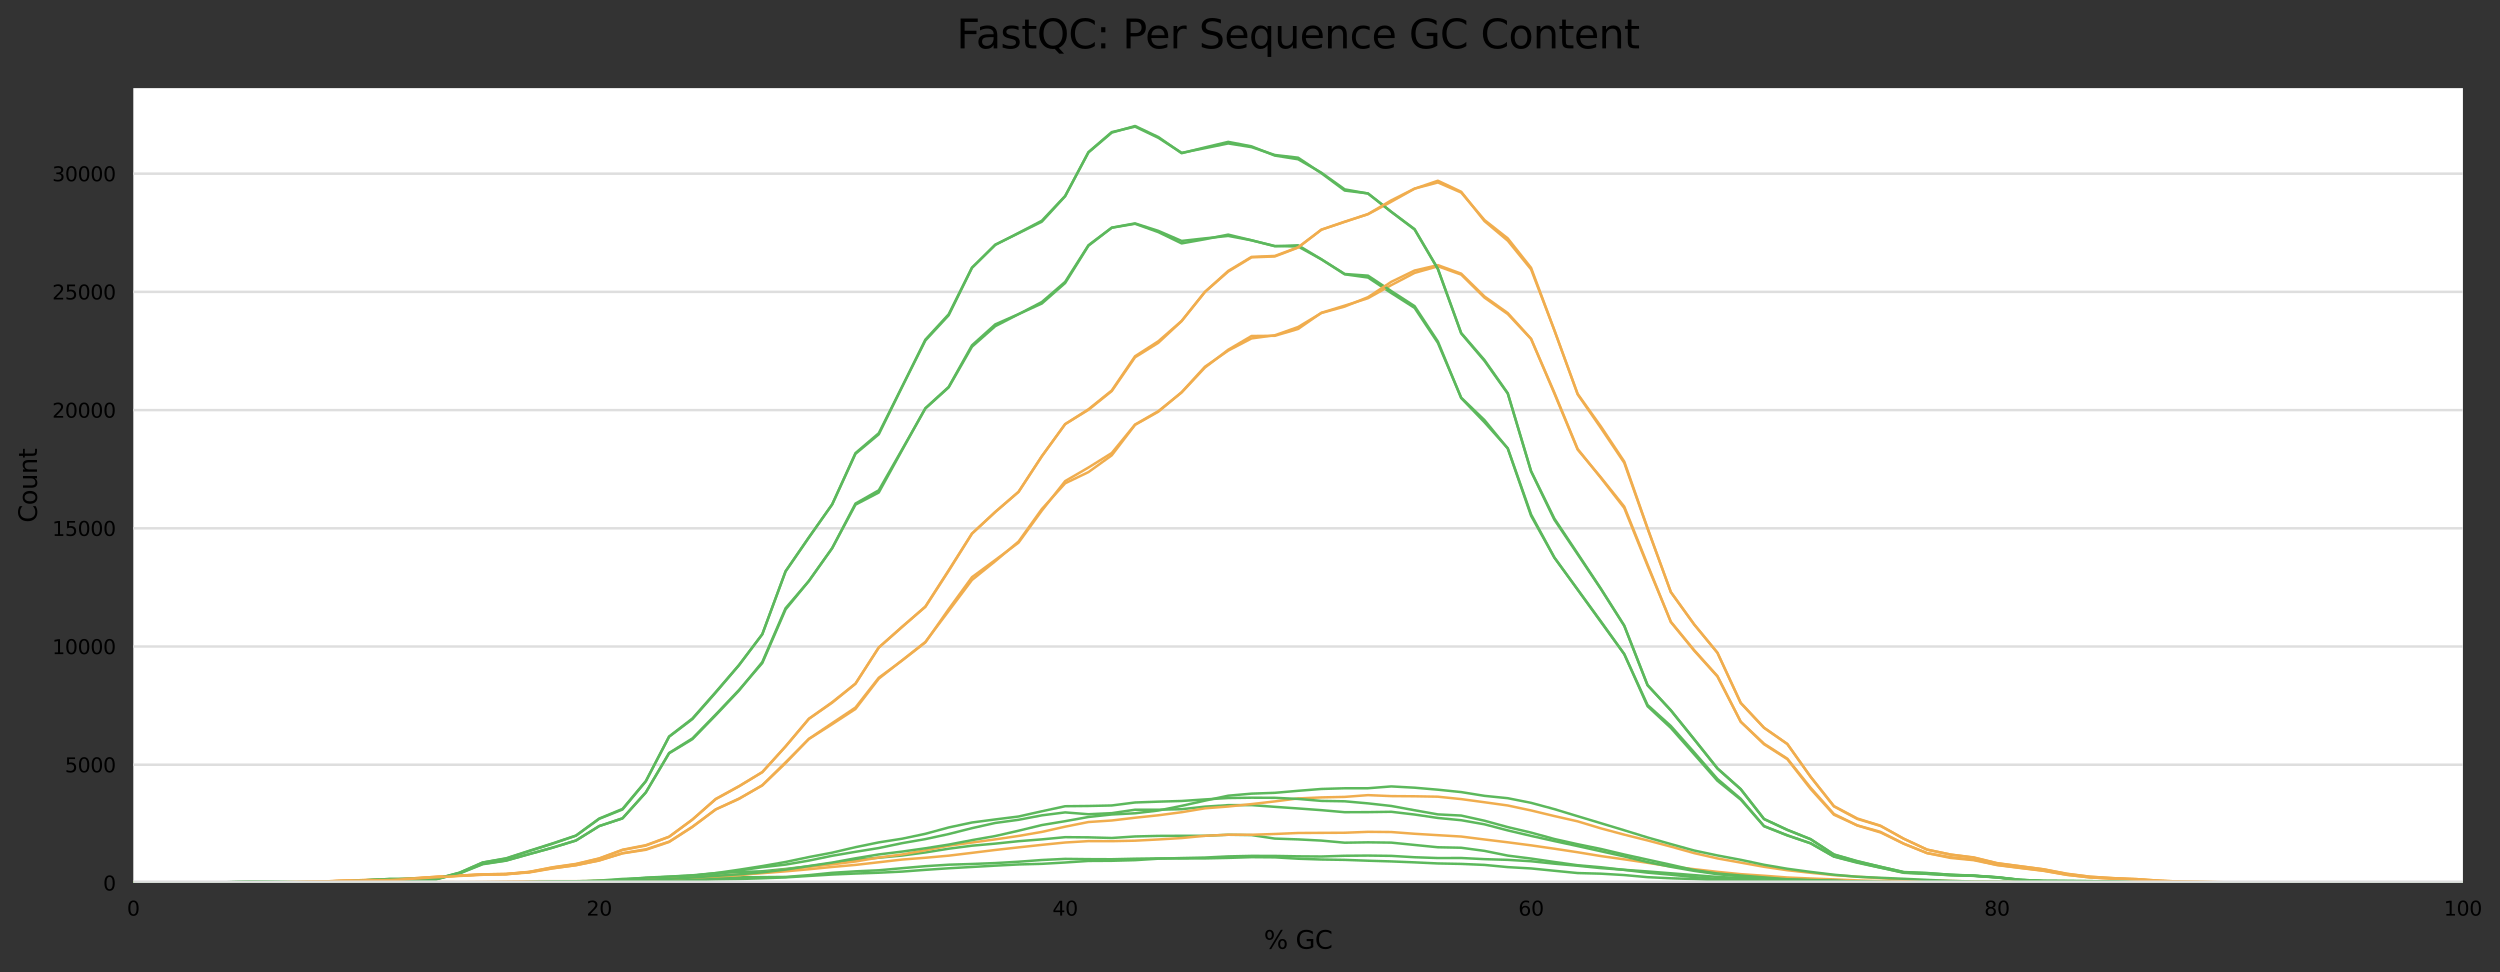 <?xml version="1.0" encoding="utf-8" standalone="no"?>
<!DOCTYPE svg PUBLIC "-//W3C//DTD SVG 1.1//EN"
  "http://www.w3.org/Graphics/SVG/1.1/DTD/svg11.dtd">
<svg height="388.845pt" version="1.1" viewBox="0 0 1000.138 388.845" width="1000.138pt" xmlns="http://www.w3.org/2000/svg" xmlns:xlink="http://www.w3.org/1999/xlink">
 <rect x="0" y="0" width="1000.138" height="388.845" fill="#333333" stroke="none"/>
 <defs>
  <style type="text/css">*{stroke-linecap:butt;stroke-linejoin:round;}</style>
 </defs>
 <g id="figure_1">
  <g id="axes_1">
   <g id="patch_1">
    <path d="M 53.328 353.224 
L 985.303 353.224 
L 985.303 35.256 
L 53.328 35.256 
z
" style="fill:#ffffff;"/>
   </g>
   <g id="matplotlib.axis_1">
    <g id="xtick_1">
     <g id="text_1">
      <!-- 0 -->
      <g transform="translate(50.783 366.303)scale(0.08 -0.08)">
       <defs>
        <path d="M 2034 4250 
Q 1547 4250 1301 3770 
Q 1056 3291 1056 2328 
Q 1056 1369 1301 889 
Q 1547 409 2034 409 
Q 2525 409 2770 889 
Q 3016 1369 3016 2328 
Q 3016 3291 2770 3770 
Q 2525 4250 2034 4250 
z
M 2034 4750 
Q 2819 4750 3233 4129 
Q 3647 3509 3647 2328 
Q 3647 1150 3233 529 
Q 2819 -91 2034 -91 
Q 1250 -91 836 529 
Q 422 1150 422 2328 
Q 422 3509 836 4129 
Q 1250 4750 2034 4750 
z
" id="DejaVuSans-30" transform="scale(0.016)"/>
       </defs>
       <use xlink:href="#DejaVuSans-30"/>
      </g>
     </g>
    </g>
    <g id="xtick_2">
     <g id="text_2">
      <!-- 20 -->
      <g transform="translate(234.633 366.303)scale(0.08 -0.08)">
       <defs>
        <path d="M 1228 531 
L 3431 531 
L 3431 0 
L 469 0 
L 469 531 
Q 828 903 1448 1529 
Q 2069 2156 2228 2338 
Q 2531 2678 2651 2914 
Q 2772 3150 2772 3378 
Q 2772 3750 2511 3984 
Q 2250 4219 1831 4219 
Q 1534 4219 1204 4116 
Q 875 4013 500 3803 
L 500 4441 
Q 881 4594 1212 4672 
Q 1544 4750 1819 4750 
Q 2544 4750 2975 4387 
Q 3406 4025 3406 3419 
Q 3406 3131 3298 2873 
Q 3191 2616 2906 2266 
Q 2828 2175 2409 1742 
Q 1991 1309 1228 531 
z
" id="DejaVuSans-32" transform="scale(0.016)"/>
       </defs>
       <use xlink:href="#DejaVuSans-32"/>
       <use x="63.623" xlink:href="#DejaVuSans-30"/>
      </g>
     </g>
    </g>
    <g id="xtick_3">
     <g id="text_3">
      <!-- 40 -->
      <g transform="translate(421.028 366.303)scale(0.08 -0.08)">
       <defs>
        <path d="M 2419 4116 
L 825 1625 
L 2419 1625 
L 2419 4116 
z
M 2253 4666 
L 3047 4666 
L 3047 1625 
L 3713 1625 
L 3713 1100 
L 3047 1100 
L 3047 0 
L 2419 0 
L 2419 1100 
L 313 1100 
L 313 1709 
L 2253 4666 
z
" id="DejaVuSans-34" transform="scale(0.016)"/>
       </defs>
       <use xlink:href="#DejaVuSans-34"/>
       <use x="63.623" xlink:href="#DejaVuSans-30"/>
      </g>
     </g>
    </g>
    <g id="xtick_4">
     <g id="text_4">
      <!-- 60 -->
      <g transform="translate(607.423 366.303)scale(0.08 -0.08)">
       <defs>
        <path d="M 2113 2584 
Q 1688 2584 1439 2293 
Q 1191 2003 1191 1497 
Q 1191 994 1439 701 
Q 1688 409 2113 409 
Q 2538 409 2786 701 
Q 3034 994 3034 1497 
Q 3034 2003 2786 2293 
Q 2538 2584 2113 2584 
z
M 3366 4563 
L 3366 3988 
Q 3128 4100 2886 4159 
Q 2644 4219 2406 4219 
Q 1781 4219 1451 3797 
Q 1122 3375 1075 2522 
Q 1259 2794 1537 2939 
Q 1816 3084 2150 3084 
Q 2853 3084 3261 2657 
Q 3669 2231 3669 1497 
Q 3669 778 3244 343 
Q 2819 -91 2113 -91 
Q 1303 -91 875 529 
Q 447 1150 447 2328 
Q 447 3434 972 4092 
Q 1497 4750 2381 4750 
Q 2619 4750 2861 4703 
Q 3103 4656 3366 4563 
z
" id="DejaVuSans-36" transform="scale(0.016)"/>
       </defs>
       <use xlink:href="#DejaVuSans-36"/>
       <use x="63.623" xlink:href="#DejaVuSans-30"/>
      </g>
     </g>
    </g>
    <g id="xtick_5">
     <g id="text_5">
      <!-- 80 -->
      <g transform="translate(793.818 366.303)scale(0.08 -0.08)">
       <defs>
        <path d="M 2034 2216 
Q 1584 2216 1326 1975 
Q 1069 1734 1069 1313 
Q 1069 891 1326 650 
Q 1584 409 2034 409 
Q 2484 409 2743 651 
Q 3003 894 3003 1313 
Q 3003 1734 2745 1975 
Q 2488 2216 2034 2216 
z
M 1403 2484 
Q 997 2584 770 2862 
Q 544 3141 544 3541 
Q 544 4100 942 4425 
Q 1341 4750 2034 4750 
Q 2731 4750 3128 4425 
Q 3525 4100 3525 3541 
Q 3525 3141 3298 2862 
Q 3072 2584 2669 2484 
Q 3125 2378 3379 2068 
Q 3634 1759 3634 1313 
Q 3634 634 3220 271 
Q 2806 -91 2034 -91 
Q 1263 -91 848 271 
Q 434 634 434 1313 
Q 434 1759 690 2068 
Q 947 2378 1403 2484 
z
M 1172 3481 
Q 1172 3119 1398 2916 
Q 1625 2713 2034 2713 
Q 2441 2713 2670 2916 
Q 2900 3119 2900 3481 
Q 2900 3844 2670 4047 
Q 2441 4250 2034 4250 
Q 1625 4250 1398 4047 
Q 1172 3844 1172 3481 
z
" id="DejaVuSans-38" transform="scale(0.016)"/>
       </defs>
       <use xlink:href="#DejaVuSans-38"/>
       <use x="63.623" xlink:href="#DejaVuSans-30"/>
      </g>
     </g>
    </g>
    <g id="xtick_6">
     <g id="text_6">
      <!-- 100 -->
      <g transform="translate(977.668 366.303)scale(0.08 -0.08)">
       <defs>
        <path d="M 794 531 
L 1825 531 
L 1825 4091 
L 703 3866 
L 703 4441 
L 1819 4666 
L 2450 4666 
L 2450 531 
L 3481 531 
L 3481 0 
L 794 0 
L 794 531 
z
" id="DejaVuSans-31" transform="scale(0.016)"/>
       </defs>
       <use xlink:href="#DejaVuSans-31"/>
       <use x="63.623" xlink:href="#DejaVuSans-30"/>
       <use x="127.246" xlink:href="#DejaVuSans-30"/>
      </g>
     </g>
    </g>
    <g id="text_7">
     <!-- % GC -->
     <g transform="translate(505.61 379.565)scale(0.1 -0.1)">
      <defs>
       <path d="M 4653 2053 
Q 4381 2053 4226 1822 
Q 4072 1591 4072 1178 
Q 4072 772 4226 539 
Q 4381 306 4653 306 
Q 4919 306 5073 539 
Q 5228 772 5228 1178 
Q 5228 1588 5073 1820 
Q 4919 2053 4653 2053 
z
M 4653 2450 
Q 5147 2450 5437 2106 
Q 5728 1763 5728 1178 
Q 5728 594 5436 251 
Q 5144 -91 4653 -91 
Q 4153 -91 3862 251 
Q 3572 594 3572 1178 
Q 3572 1766 3864 2108 
Q 4156 2450 4653 2450 
z
M 1428 4353 
Q 1159 4353 1004 4120 
Q 850 3888 850 3481 
Q 850 3069 1003 2837 
Q 1156 2606 1428 2606 
Q 1700 2606 1854 2837 
Q 2009 3069 2009 3481 
Q 2009 3884 1853 4118 
Q 1697 4353 1428 4353 
z
M 4250 4750 
L 4750 4750 
L 1831 -91 
L 1331 -91 
L 4250 4750 
z
M 1428 4750 
Q 1922 4750 2215 4408 
Q 2509 4066 2509 3481 
Q 2509 2891 2217 2550 
Q 1925 2209 1428 2209 
Q 931 2209 642 2551 
Q 353 2894 353 3481 
Q 353 4063 643 4406 
Q 934 4750 1428 4750 
z
" id="DejaVuSans-25" transform="scale(0.016)"/>
       <path id="DejaVuSans-20" transform="scale(0.016)"/>
       <path d="M 3809 666 
L 3809 1919 
L 2778 1919 
L 2778 2438 
L 4434 2438 
L 4434 434 
Q 4069 175 3628 42 
Q 3188 -91 2688 -91 
Q 1594 -91 976 548 
Q 359 1188 359 2328 
Q 359 3472 976 4111 
Q 1594 4750 2688 4750 
Q 3144 4750 3555 4637 
Q 3966 4525 4313 4306 
L 4313 3634 
Q 3963 3931 3569 4081 
Q 3175 4231 2741 4231 
Q 1884 4231 1454 3753 
Q 1025 3275 1025 2328 
Q 1025 1384 1454 906 
Q 1884 428 2741 428 
Q 3075 428 3337 486 
Q 3600 544 3809 666 
z
" id="DejaVuSans-47" transform="scale(0.016)"/>
       <path d="M 4122 4306 
L 4122 3641 
Q 3803 3938 3442 4084 
Q 3081 4231 2675 4231 
Q 1875 4231 1450 3742 
Q 1025 3253 1025 2328 
Q 1025 1406 1450 917 
Q 1875 428 2675 428 
Q 3081 428 3442 575 
Q 3803 722 4122 1019 
L 4122 359 
Q 3791 134 3420 21 
Q 3050 -91 2638 -91 
Q 1578 -91 968 557 
Q 359 1206 359 2328 
Q 359 3453 968 4101 
Q 1578 4750 2638 4750 
Q 3056 4750 3426 4639 
Q 3797 4528 4122 4306 
z
" id="DejaVuSans-43" transform="scale(0.016)"/>
      </defs>
      <use xlink:href="#DejaVuSans-25"/>
      <use x="95.02" xlink:href="#DejaVuSans-20"/>
      <use x="126.807" xlink:href="#DejaVuSans-47"/>
      <use x="204.297" xlink:href="#DejaVuSans-43"/>
     </g>
    </g>
   </g>
   <g id="matplotlib.axis_2">
    <g id="ytick_1">
     <g id="line2d_1">
      <path clip-path="url(#pf6724b5de0)" d="M 53.328 353.224 
L 985.303 353.224 
" style="fill:none;stroke:#dedede;stroke-linecap:square;"/>
     </g>
     <g id="text_8">
      <!-- 0 -->
      <g transform="translate(41.238 356.263)scale(0.08 -0.08)">
       <use xlink:href="#DejaVuSans-30"/>
      </g>
     </g>
    </g>
    <g id="ytick_2">
     <g id="line2d_2">
      <path clip-path="url(#pf6724b5de0)" d="M 53.328 305.933 
L 985.303 305.933 
" style="fill:none;stroke:#dedede;stroke-linecap:square;"/>
     </g>
     <g id="text_9">
      <!-- 5000 -->
      <g transform="translate(25.968 308.972)scale(0.08 -0.08)">
       <defs>
        <path d="M 691 4666 
L 3169 4666 
L 3169 4134 
L 1269 4134 
L 1269 2991 
Q 1406 3038 1543 3061 
Q 1681 3084 1819 3084 
Q 2600 3084 3056 2656 
Q 3513 2228 3513 1497 
Q 3513 744 3044 326 
Q 2575 -91 1722 -91 
Q 1428 -91 1123 -41 
Q 819 9 494 109 
L 494 744 
Q 775 591 1075 516 
Q 1375 441 1709 441 
Q 2250 441 2565 725 
Q 2881 1009 2881 1497 
Q 2881 1984 2565 2268 
Q 2250 2553 1709 2553 
Q 1456 2553 1204 2497 
Q 953 2441 691 2322 
L 691 4666 
z
" id="DejaVuSans-35" transform="scale(0.016)"/>
       </defs>
       <use xlink:href="#DejaVuSans-35"/>
       <use x="63.623" xlink:href="#DejaVuSans-30"/>
       <use x="127.246" xlink:href="#DejaVuSans-30"/>
       <use x="190.869" xlink:href="#DejaVuSans-30"/>
      </g>
     </g>
    </g>
    <g id="ytick_3">
     <g id="line2d_3">
      <path clip-path="url(#pf6724b5de0)" d="M 53.328 258.642 
L 985.303 258.642 
" style="fill:none;stroke:#dedede;stroke-linecap:square;"/>
     </g>
     <g id="text_10">
      <!-- 10000 -->
      <g transform="translate(20.878 261.682)scale(0.08 -0.08)">
       <use xlink:href="#DejaVuSans-31"/>
       <use x="63.623" xlink:href="#DejaVuSans-30"/>
       <use x="127.246" xlink:href="#DejaVuSans-30"/>
       <use x="190.869" xlink:href="#DejaVuSans-30"/>
       <use x="254.492" xlink:href="#DejaVuSans-30"/>
      </g>
     </g>
    </g>
    <g id="ytick_4">
     <g id="line2d_4">
      <path clip-path="url(#pf6724b5de0)" d="M 53.328 211.351 
L 985.303 211.351 
" style="fill:none;stroke:#dedede;stroke-linecap:square;"/>
     </g>
     <g id="text_11">
      <!-- 15000 -->
      <g transform="translate(20.878 214.391)scale(0.08 -0.08)">
       <use xlink:href="#DejaVuSans-31"/>
       <use x="63.623" xlink:href="#DejaVuSans-35"/>
       <use x="127.246" xlink:href="#DejaVuSans-30"/>
       <use x="190.869" xlink:href="#DejaVuSans-30"/>
       <use x="254.492" xlink:href="#DejaVuSans-30"/>
      </g>
     </g>
    </g>
    <g id="ytick_5">
     <g id="line2d_5">
      <path clip-path="url(#pf6724b5de0)" d="M 53.328 164.061 
L 985.303 164.061 
" style="fill:none;stroke:#dedede;stroke-linecap:square;"/>
     </g>
     <g id="text_12">
      <!-- 20000 -->
      <g transform="translate(20.878 167.1)scale(0.08 -0.08)">
       <use xlink:href="#DejaVuSans-32"/>
       <use x="63.623" xlink:href="#DejaVuSans-30"/>
       <use x="127.246" xlink:href="#DejaVuSans-30"/>
       <use x="190.869" xlink:href="#DejaVuSans-30"/>
       <use x="254.492" xlink:href="#DejaVuSans-30"/>
      </g>
     </g>
    </g>
    <g id="ytick_6">
     <g id="line2d_6">
      <path clip-path="url(#pf6724b5de0)" d="M 53.328 116.77 
L 985.303 116.77 
" style="fill:none;stroke:#dedede;stroke-linecap:square;"/>
     </g>
     <g id="text_13">
      <!-- 25000 -->
      <g transform="translate(20.878 119.809)scale(0.08 -0.08)">
       <use xlink:href="#DejaVuSans-32"/>
       <use x="63.623" xlink:href="#DejaVuSans-35"/>
       <use x="127.246" xlink:href="#DejaVuSans-30"/>
       <use x="190.869" xlink:href="#DejaVuSans-30"/>
       <use x="254.492" xlink:href="#DejaVuSans-30"/>
      </g>
     </g>
    </g>
    <g id="ytick_7">
     <g id="line2d_7">
      <path clip-path="url(#pf6724b5de0)" d="M 53.328 69.479 
L 985.303 69.479 
" style="fill:none;stroke:#dedede;stroke-linecap:square;"/>
     </g>
     <g id="text_14">
      <!-- 30000 -->
      <g transform="translate(20.878 72.518)scale(0.08 -0.08)">
       <defs>
        <path d="M 2597 2516 
Q 3050 2419 3304 2112 
Q 3559 1806 3559 1356 
Q 3559 666 3084 287 
Q 2609 -91 1734 -91 
Q 1441 -91 1130 -33 
Q 819 25 488 141 
L 488 750 
Q 750 597 1062 519 
Q 1375 441 1716 441 
Q 2309 441 2620 675 
Q 2931 909 2931 1356 
Q 2931 1769 2642 2001 
Q 2353 2234 1838 2234 
L 1294 2234 
L 1294 2753 
L 1863 2753 
Q 2328 2753 2575 2939 
Q 2822 3125 2822 3475 
Q 2822 3834 2567 4026 
Q 2313 4219 1838 4219 
Q 1578 4219 1281 4162 
Q 984 4106 628 3988 
L 628 4550 
Q 988 4650 1302 4700 
Q 1616 4750 1894 4750 
Q 2613 4750 3031 4423 
Q 3450 4097 3450 3541 
Q 3450 3153 3228 2886 
Q 3006 2619 2597 2516 
z
" id="DejaVuSans-33" transform="scale(0.016)"/>
       </defs>
       <use xlink:href="#DejaVuSans-33"/>
       <use x="63.623" xlink:href="#DejaVuSans-30"/>
       <use x="127.246" xlink:href="#DejaVuSans-30"/>
       <use x="190.869" xlink:href="#DejaVuSans-30"/>
       <use x="254.492" xlink:href="#DejaVuSans-30"/>
      </g>
     </g>
    </g>
    <g id="text_15">
     <!-- Count -->
     <g transform="translate(14.798 209.088)rotate(-90)scale(0.1 -0.1)">
      <defs>
       <path d="M 1959 3097 
Q 1497 3097 1228 2736 
Q 959 2375 959 1747 
Q 959 1119 1226 758 
Q 1494 397 1959 397 
Q 2419 397 2687 759 
Q 2956 1122 2956 1747 
Q 2956 2369 2687 2733 
Q 2419 3097 1959 3097 
z
M 1959 3584 
Q 2709 3584 3137 3096 
Q 3566 2609 3566 1747 
Q 3566 888 3137 398 
Q 2709 -91 1959 -91 
Q 1206 -91 779 398 
Q 353 888 353 1747 
Q 353 2609 779 3096 
Q 1206 3584 1959 3584 
z
" id="DejaVuSans-6f" transform="scale(0.016)"/>
       <path d="M 544 1381 
L 544 3500 
L 1119 3500 
L 1119 1403 
Q 1119 906 1312 657 
Q 1506 409 1894 409 
Q 2359 409 2629 706 
Q 2900 1003 2900 1516 
L 2900 3500 
L 3475 3500 
L 3475 0 
L 2900 0 
L 2900 538 
Q 2691 219 2414 64 
Q 2138 -91 1772 -91 
Q 1169 -91 856 284 
Q 544 659 544 1381 
z
M 1991 3584 
L 1991 3584 
z
" id="DejaVuSans-75" transform="scale(0.016)"/>
       <path d="M 3513 2113 
L 3513 0 
L 2938 0 
L 2938 2094 
Q 2938 2591 2744 2837 
Q 2550 3084 2163 3084 
Q 1697 3084 1428 2787 
Q 1159 2491 1159 1978 
L 1159 0 
L 581 0 
L 581 3500 
L 1159 3500 
L 1159 2956 
Q 1366 3272 1645 3428 
Q 1925 3584 2291 3584 
Q 2894 3584 3203 3211 
Q 3513 2838 3513 2113 
z
" id="DejaVuSans-6e" transform="scale(0.016)"/>
       <path d="M 1172 4494 
L 1172 3500 
L 2356 3500 
L 2356 3053 
L 1172 3053 
L 1172 1153 
Q 1172 725 1289 603 
Q 1406 481 1766 481 
L 2356 481 
L 2356 0 
L 1766 0 
Q 1100 0 847 248 
Q 594 497 594 1153 
L 594 3053 
L 172 3053 
L 172 3500 
L 594 3500 
L 594 4494 
L 1172 4494 
z
" id="DejaVuSans-74" transform="scale(0.016)"/>
      </defs>
      <use xlink:href="#DejaVuSans-43"/>
      <use x="69.824" xlink:href="#DejaVuSans-6f"/>
      <use x="131.006" xlink:href="#DejaVuSans-75"/>
      <use x="194.385" xlink:href="#DejaVuSans-6e"/>
      <use x="257.764" xlink:href="#DejaVuSans-74"/>
     </g>
    </g>
   </g>
   <g id="line2d_8">
    <path clip-path="url(#pf6724b5de0)" d="M 53.328 353.224 
L 62.648 353.2 
L 71.968 353.191 
L 81.287 353.205 
L 90.607 352.95 
L 99.927 352.694 
L 109.247 352.794 
L 118.566 352.921 
L 127.886 352.94 
L 137.206 352.77 
L 146.526 352.188 
L 155.845 351.748 
L 165.165 351.734 
L 174.485 351.73 
L 183.805 349.332 
L 193.124 345.591 
L 202.444 344.248 
L 211.764 341.675 
L 221.084 339.131 
L 230.403 336.256 
L 239.723 330.463 
L 249.043 327.408 
L 258.363 317.051 
L 267.682 301.209 
L 277.002 295.406 
L 286.322 285.844 
L 295.642 276.022 
L 304.961 265.258 
L 314.281 243.802 
L 323.601 232.415 
L 332.921 219.268 
L 342.24 201.435 
L 351.56 196.138 
L 360.88 179.823 
L 370.2 163.427 
L 379.519 154.981 
L 388.839 138.703 
L 398.159 130.494 
L 407.479 125.694 
L 416.798 120.804 
L 426.118 112.755 
L 435.438 98.095 
L 444.758 91.077 
L 454.077 89.365 
L 463.397 92.354 
L 472.717 96.383 
L 482.037 95.347 
L 491.356 94.382 
L 500.676 96.137 
L 509.996 98.421 
L 519.316 98.624 
L 528.635 103.765 
L 537.955 109.742 
L 547.275 111.034 
L 556.595 117.233 
L 565.914 123.178 
L 575.234 137.19 
L 584.554 159.09 
L 593.874 168.052 
L 603.193 179.449 
L 612.513 206.343 
L 621.833 223.089 
L 631.153 235.853 
L 640.472 248.626 
L 649.792 261.664 
L 659.112 282.548 
L 668.432 291.216 
L 677.751 301.757 
L 687.071 312.365 
L 696.391 319.898 
L 705.711 330.543 
L 715.03 334.232 
L 724.35 337.363 
L 733.67 342.692 
L 742.99 345.142 
L 752.309 347.133 
L 761.629 349.067 
L 770.949 349.564 
L 780.269 350.169 
L 789.588 350.382 
L 798.908 351.053 
L 808.228 352.108 
L 817.548 352.51 
L 826.867 352.552 
L 836.187 352.623 
L 845.507 352.756 
L 854.827 352.978 
L 864.146 353.073 
L 873.466 353.11 
L 882.786 353.158 
L 892.106 353.181 
L 901.425 353.21 
L 910.745 353.224 
L 920.065 353.224 
L 929.385 353.224 
L 938.704 353.224 
L 948.024 353.224 
L 957.344 353.224 
L 966.664 353.224 
L 975.983 353.224 
L 985.303 353.224 
" style="fill:none;stroke:#5cb85c;stroke-linecap:square;"/>
   </g>
   <g id="line2d_9">
    <path clip-path="url(#pf6724b5de0)" d="M 53.328 353.177 
L 62.648 353.158 
L 71.968 353.158 
L 81.287 353.115 
L 90.607 353.039 
L 99.927 353.068 
L 109.247 352.987 
L 118.566 352.864 
L 127.886 352.694 
L 137.206 352.33 
L 146.526 352.056 
L 155.845 351.971 
L 165.165 351.398 
L 174.485 350.77 
L 183.805 350.297 
L 193.124 349.88 
L 202.444 349.743 
L 211.764 349.02 
L 221.084 347.407 
L 230.403 346.116 
L 239.723 344.191 
L 249.043 341.382 
L 258.363 339.968 
L 267.682 336.838 
L 277.002 330.822 
L 286.322 323.809 
L 295.642 319.468 
L 304.961 314.218 
L 314.281 305.271 
L 323.601 295.567 
L 332.921 289.277 
L 342.24 283.044 
L 351.56 271.122 
L 360.88 264.265 
L 370.2 256.997 
L 379.519 243.679 
L 388.839 230.892 
L 398.159 224.025 
L 407.479 217.093 
L 416.798 204.277 
L 426.118 192.454 
L 435.438 187.035 
L 444.758 181.218 
L 454.077 169.83 
L 463.397 164.472 
L 472.717 157 
L 482.037 147.055 
L 491.356 139.9 
L 500.676 134.419 
L 509.996 134.334 
L 519.316 131.605 
L 528.635 125.112 
L 537.955 122.265 
L 547.275 119.3 
L 556.595 114.065 
L 565.914 109.184 
L 575.234 106.536 
L 584.554 109.856 
L 593.874 119.078 
L 603.193 125.642 
L 612.513 135.592 
L 621.833 157.412 
L 631.153 179.865 
L 640.472 191.012 
L 649.792 202.664 
L 659.112 225.856 
L 668.432 248.881 
L 677.751 260.288 
L 687.071 270.649 
L 696.391 288.715 
L 705.711 297.515 
L 715.03 303.498 
L 724.35 315.145 
L 733.67 325.616 
L 742.99 330.231 
L 752.309 333.031 
L 761.629 337.561 
L 770.949 341.283 
L 780.269 343.208 
L 789.588 344.12 
L 798.908 346.083 
L 808.228 347.256 
L 817.548 348.386 
L 826.867 349.999 
L 836.187 351.025 
L 845.507 351.55 
L 854.827 351.89 
L 864.146 352.453 
L 873.466 352.789 
L 882.786 352.893 
L 892.106 352.997 
L 901.425 353.144 
L 910.745 353.2 
L 920.065 353.214 
L 929.385 353.214 
L 938.704 353.214 
L 948.024 353.214 
L 957.344 353.219 
L 966.664 353.224 
L 975.983 353.224 
L 985.303 353.224 
" style="fill:none;stroke:#f0ad4e;stroke-linecap:square;"/>
   </g>
   <g id="line2d_10">
    <path clip-path="url(#pf6724b5de0)" d="M 53.328 353.224 
L 62.648 353.224 
L 71.968 353.224 
L 81.287 353.224 
L 90.607 353.224 
L 99.927 353.224 
L 109.247 353.2 
L 118.566 353.181 
L 127.886 353.2 
L 137.206 353.214 
L 146.526 353.21 
L 155.845 353.2 
L 165.165 353.167 
L 174.485 353.158 
L 183.805 353.106 
L 193.124 353.073 
L 202.444 353.068 
L 211.764 352.822 
L 221.084 352.718 
L 230.403 352.784 
L 239.723 352.273 
L 249.043 351.621 
L 258.363 351.266 
L 267.682 351.067 
L 277.002 350.334 
L 286.322 349.294 
L 295.642 348.878 
L 304.961 348.547 
L 314.281 347.625 
L 323.601 346.556 
L 332.921 345.355 
L 342.24 343.96 
L 351.56 343.137 
L 360.88 342.262 
L 370.2 341.028 
L 379.519 339.533 
L 388.839 338.327 
L 398.159 337.495 
L 407.479 336.526 
L 416.798 335.793 
L 426.118 334.913 
L 435.438 334.984 
L 444.758 335.239 
L 454.077 334.634 
L 463.397 334.402 
L 472.717 334.36 
L 482.037 334.364 
L 491.356 333.948 
L 500.676 334.085 
L 509.996 335.48 
L 519.316 335.802 
L 528.635 336.284 
L 537.955 337.126 
L 547.275 336.98 
L 556.595 337.098 
L 565.914 338.025 
L 575.234 338.952 
L 584.554 339.145 
L 593.874 340.399 
L 603.193 342.29 
L 612.513 343.468 
L 621.833 344.839 
L 631.153 346.14 
L 640.472 346.944 
L 649.792 348.008 
L 659.112 349.114 
L 668.432 349.932 
L 677.751 350.897 
L 687.071 351.616 
L 696.391 351.876 
L 705.711 352.231 
L 715.03 352.585 
L 724.35 352.647 
L 733.67 352.742 
L 742.99 353.006 
L 752.309 353.082 
L 761.629 353.087 
L 770.949 353.139 
L 780.269 353.172 
L 789.588 353.181 
L 798.908 353.21 
L 808.228 353.224 
L 817.548 353.224 
L 826.867 353.224 
L 836.187 353.224 
L 845.507 353.224 
L 854.827 353.224 
L 864.146 353.224 
L 873.466 353.224 
L 882.786 353.224 
L 892.106 353.224 
L 901.425 353.224 
L 910.745 353.224 
L 920.065 353.224 
L 929.385 353.224 
L 938.704 353.224 
L 948.024 353.224 
L 957.344 353.224 
L 966.664 353.224 
L 975.983 353.224 
L 985.303 353.224 
" style="fill:none;stroke:#5cb85c;stroke-linecap:square;"/>
   </g>
   <g id="line2d_11">
    <path clip-path="url(#pf6724b5de0)" d="M 53.328 353.224 
L 62.648 353.224 
L 71.968 353.219 
L 81.287 353.219 
L 90.607 353.224 
L 99.927 353.224 
L 109.247 353.21 
L 118.566 353.2 
L 127.886 353.196 
L 137.206 353.177 
L 146.526 353.153 
L 155.845 353.115 
L 165.165 352.992 
L 174.485 352.879 
L 183.805 352.883 
L 193.124 352.803 
L 202.444 352.647 
L 211.764 352.543 
L 221.084 352.524 
L 230.403 352.533 
L 239.723 352.429 
L 249.043 352.131 
L 258.363 351.677 
L 267.682 351.309 
L 277.002 350.831 
L 286.322 350.32 
L 295.642 349.918 
L 304.961 349.322 
L 314.281 348.589 
L 323.601 347.752 
L 332.921 346.835 
L 342.24 346.007 
L 351.56 344.948 
L 360.88 343.87 
L 370.2 343.151 
L 379.519 342.314 
L 388.839 341.188 
L 398.159 340.034 
L 407.479 338.994 
L 416.798 337.987 
L 426.118 337.05 
L 435.438 336.492 
L 444.758 336.516 
L 454.077 336.322 
L 463.397 335.83 
L 472.717 335.272 
L 482.037 334.364 
L 491.356 333.943 
L 500.676 333.948 
L 509.996 333.641 
L 519.316 333.239 
L 528.635 333.192 
L 537.955 333.144 
L 547.275 332.78 
L 556.595 332.86 
L 565.914 333.556 
L 575.234 334.114 
L 584.554 334.662 
L 593.874 335.835 
L 603.193 336.97 
L 612.513 338.185 
L 621.833 339.533 
L 631.153 340.947 
L 640.472 342.484 
L 649.792 343.785 
L 659.112 345.17 
L 668.432 346.627 
L 677.751 347.719 
L 687.071 348.783 
L 696.391 349.705 
L 705.711 350.339 
L 715.03 351.039 
L 724.35 351.446 
L 733.67 351.791 
L 742.99 352.202 
L 752.309 352.477 
L 761.629 352.666 
L 770.949 352.874 
L 780.269 352.997 
L 789.588 353.025 
L 798.908 353.077 
L 808.228 353.139 
L 817.548 353.144 
L 826.867 353.12 
L 836.187 353.144 
L 845.507 353.186 
L 854.827 353.191 
L 864.146 353.205 
L 873.466 353.219 
L 882.786 353.219 
L 892.106 353.219 
L 901.425 353.219 
L 910.745 353.219 
L 920.065 353.219 
L 929.385 353.219 
L 938.704 353.224 
L 948.024 353.224 
L 957.344 353.224 
L 966.664 353.224 
L 975.983 353.224 
L 985.303 353.224 
" style="fill:none;stroke:#f0ad4e;stroke-linecap:square;"/>
   </g>
   <g id="line2d_12">
    <path clip-path="url(#pf6724b5de0)" d="M 53.328 353.224 
L 62.648 353.2 
L 71.968 353.191 
L 81.287 353.205 
L 90.607 352.945 
L 99.927 352.685 
L 109.247 352.808 
L 118.566 352.931 
L 127.886 352.921 
L 137.206 352.775 
L 146.526 352.221 
L 155.845 351.796 
L 165.165 351.777 
L 174.485 351.763 
L 183.805 349.46 
L 193.124 345.733 
L 202.444 344.314 
L 211.764 341.675 
L 221.084 339.074 
L 230.403 336.261 
L 239.723 330.477 
L 249.043 327.346 
L 258.363 316.99 
L 267.682 301.36 
L 277.002 295.709 
L 286.322 286.137 
L 295.642 276.263 
L 304.961 264.852 
L 314.281 243.306 
L 323.601 232.42 
L 332.921 219.301 
L 342.24 201.898 
L 351.56 197.037 
L 360.88 180.106 
L 370.2 163.28 
L 379.519 154.792 
L 388.839 138.141 
L 398.159 129.756 
L 407.479 125.661 
L 416.798 121.433 
L 426.118 113.237 
L 435.438 98.298 
L 444.758 91.105 
L 454.077 89.526 
L 463.397 92.864 
L 472.717 97.376 
L 482.037 95.716 
L 491.356 93.853 
L 500.676 96.123 
L 509.996 98.497 
L 519.316 98.123 
L 528.635 103.732 
L 537.955 109.605 
L 547.275 110.272 
L 556.595 116.448 
L 565.914 122.459 
L 575.234 136.599 
L 584.554 159.261 
L 593.874 168.941 
L 603.193 179.345 
L 612.513 205.8 
L 621.833 223.023 
L 631.153 235.91 
L 640.472 248.853 
L 649.792 261.683 
L 659.112 282.037 
L 668.432 290.431 
L 677.751 300.968 
L 687.071 311.627 
L 696.391 319.548 
L 705.711 330.491 
L 715.03 334.156 
L 724.35 337.377 
L 733.67 342.654 
L 742.99 344.953 
L 752.309 347.104 
L 761.629 349.181 
L 770.949 349.587 
L 780.269 350.103 
L 789.588 350.311 
L 798.908 350.992 
L 808.228 352.032 
L 817.548 352.42 
L 826.867 352.481 
L 836.187 352.567 
L 845.507 352.756 
L 854.827 353.011 
L 864.146 353.082 
L 873.466 353.115 
L 882.786 353.158 
L 892.106 353.186 
L 901.425 353.214 
L 910.745 353.224 
L 920.065 353.219 
L 929.385 353.219 
L 938.704 353.224 
L 948.024 353.224 
L 957.344 353.224 
L 966.664 353.224 
L 975.983 353.224 
L 985.303 353.224 
" style="fill:none;stroke:#5cb85c;stroke-linecap:square;"/>
   </g>
   <g id="line2d_13">
    <path clip-path="url(#pf6724b5de0)" d="M 53.328 353.167 
L 62.648 353.153 
L 71.968 353.153 
L 81.287 353.115 
L 90.607 353.049 
L 99.927 353.077 
L 109.247 352.997 
L 118.566 352.874 
L 127.886 352.69 
L 137.206 352.33 
L 146.526 352.061 
L 155.845 351.952 
L 165.165 351.384 
L 174.485 350.774 
L 183.805 350.259 
L 193.124 349.786 
L 202.444 349.616 
L 211.764 348.897 
L 221.084 347.346 
L 230.403 346.14 
L 239.723 344.258 
L 249.043 341.326 
L 258.363 339.774 
L 267.682 336.71 
L 277.002 330.732 
L 286.322 323.818 
L 295.642 319.605 
L 304.961 314.119 
L 314.281 304.964 
L 323.601 295.643 
L 332.921 289.717 
L 342.24 283.631 
L 351.56 271.51 
L 360.88 264.152 
L 370.2 256.807 
L 379.519 244.427 
L 388.839 232.032 
L 398.159 224.513 
L 407.479 216.634 
L 416.798 203.634 
L 426.118 193.357 
L 435.438 188.869 
L 444.758 182.164 
L 454.077 169.977 
L 463.397 164.704 
L 472.717 156.896 
L 482.037 146.705 
L 491.356 140.259 
L 500.676 135.393 
L 509.996 134.121 
L 519.316 130.815 
L 528.635 125.221 
L 537.955 122.648 
L 547.275 118.874 
L 556.595 112.741 
L 565.914 108.22 
L 575.234 106.068 
L 584.554 109.463 
L 593.874 118.6 
L 603.193 125.235 
L 612.513 135.53 
L 621.833 157.076 
L 631.153 179.629 
L 640.472 191.239 
L 649.792 203.232 
L 659.112 226.333 
L 668.432 248.744 
L 677.751 260.089 
L 687.071 270.465 
L 696.391 288.762 
L 705.711 297.742 
L 715.03 303.715 
L 724.35 315.632 
L 733.67 325.951 
L 742.99 330.179 
L 752.309 332.785 
L 761.629 337.523 
L 770.949 341.307 
L 780.269 342.929 
L 789.588 343.936 
L 798.908 345.993 
L 808.228 347.171 
L 817.548 348.296 
L 826.867 349.947 
L 836.187 351.02 
L 845.507 351.531 
L 854.827 351.886 
L 864.146 352.481 
L 873.466 352.817 
L 882.786 352.912 
L 892.106 353.006 
L 901.425 353.144 
L 910.745 353.2 
L 920.065 353.214 
L 929.385 353.219 
L 938.704 353.219 
L 948.024 353.214 
L 957.344 353.219 
L 966.664 353.224 
L 975.983 353.224 
L 985.303 353.224 
" style="fill:none;stroke:#f0ad4e;stroke-linecap:square;"/>
   </g>
   <g id="line2d_14">
    <path clip-path="url(#pf6724b5de0)" d="M 53.328 353.224 
L 62.648 353.224 
L 71.968 353.224 
L 81.287 353.224 
L 90.607 353.224 
L 99.927 353.224 
L 109.247 353.219 
L 118.566 353.21 
L 127.886 353.214 
L 137.206 353.219 
L 146.526 353.21 
L 155.845 353.2 
L 165.165 353.205 
L 174.485 353.219 
L 183.805 353.158 
L 193.124 353.144 
L 202.444 353.167 
L 211.764 353.058 
L 221.084 352.959 
L 230.403 352.94 
L 239.723 352.803 
L 249.043 352.562 
L 258.363 352.306 
L 267.682 352.094 
L 277.002 351.772 
L 286.322 351.323 
L 295.642 350.968 
L 304.961 350.902 
L 314.281 350.822 
L 323.601 350.103 
L 332.921 349.166 
L 342.24 348.58 
L 351.56 348.159 
L 360.88 347.322 
L 370.2 346.518 
L 379.519 345.927 
L 388.839 345.638 
L 398.159 345.274 
L 407.479 344.73 
L 416.798 344.049 
L 426.118 343.595 
L 435.438 343.704 
L 444.758 343.742 
L 454.077 343.525 
L 463.397 343.392 
L 472.717 343.435 
L 482.037 343.411 
L 491.356 343.208 
L 500.676 342.91 
L 509.996 342.985 
L 519.316 343.539 
L 528.635 343.851 
L 537.955 343.997 
L 547.275 344.333 
L 556.595 344.617 
L 565.914 344.991 
L 575.234 345.426 
L 584.554 345.61 
L 593.874 346.012 
L 603.193 346.896 
L 612.513 347.426 
L 621.833 348.358 
L 631.153 349.27 
L 640.472 349.521 
L 649.792 350.074 
L 659.112 350.911 
L 668.432 351.361 
L 677.751 351.673 
L 687.071 352.169 
L 696.391 352.529 
L 705.711 352.765 
L 715.03 352.954 
L 724.35 352.997 
L 733.67 353.011 
L 742.99 353.073 
L 752.309 353.158 
L 761.629 353.177 
L 770.949 353.186 
L 780.269 353.2 
L 789.588 353.2 
L 798.908 353.219 
L 808.228 353.219 
L 817.548 353.219 
L 826.867 353.224 
L 836.187 353.224 
L 845.507 353.224 
L 854.827 353.224 
L 864.146 353.224 
L 873.466 353.224 
L 882.786 353.224 
L 892.106 353.224 
L 901.425 353.224 
L 910.745 353.224 
L 920.065 353.224 
L 929.385 353.224 
L 938.704 353.224 
L 948.024 353.224 
L 957.344 353.224 
L 966.664 353.224 
L 975.983 353.224 
L 985.303 353.224 
" style="fill:none;stroke:#5cb85c;stroke-linecap:square;"/>
   </g>
   <g id="line2d_15">
    <path clip-path="url(#pf6724b5de0)" d="M 53.328 353.224 
L 62.648 353.224 
L 71.968 353.224 
L 81.287 353.224 
L 90.607 353.224 
L 99.927 353.224 
L 109.247 353.224 
L 118.566 353.224 
L 127.886 353.214 
L 137.206 353.205 
L 146.526 353.196 
L 155.845 353.177 
L 165.165 353.115 
L 174.485 353.096 
L 183.805 353.144 
L 193.124 353.125 
L 202.444 353.049 
L 211.764 352.987 
L 221.084 352.95 
L 230.403 352.945 
L 239.723 352.964 
L 249.043 352.789 
L 258.363 352.585 
L 267.682 352.444 
L 277.002 352.131 
L 286.322 351.819 
L 295.642 351.649 
L 304.961 351.365 
L 314.281 351.011 
L 323.601 350.429 
L 332.921 349.862 
L 342.24 349.469 
L 351.56 349.138 
L 360.88 348.684 
L 370.2 347.984 
L 379.519 347.36 
L 388.839 346.835 
L 398.159 346.31 
L 407.479 345.832 
L 416.798 345.582 
L 426.118 345.047 
L 435.438 344.423 
L 444.758 344.366 
L 454.077 344.111 
L 463.397 343.525 
L 472.717 343.264 
L 482.037 343.066 
L 491.356 342.607 
L 500.676 342.394 
L 509.996 342.413 
L 519.316 342.579 
L 528.635 342.65 
L 537.955 342.352 
L 547.275 342.276 
L 556.595 342.394 
L 565.914 342.943 
L 575.234 343.264 
L 584.554 343.246 
L 593.874 343.709 
L 603.193 343.988 
L 612.513 344.551 
L 621.833 345.515 
L 631.153 346.357 
L 640.472 347.303 
L 649.792 347.975 
L 659.112 348.627 
L 668.432 349.356 
L 677.751 350.093 
L 687.071 350.822 
L 696.391 351.242 
L 705.711 351.498 
L 715.03 351.852 
L 724.35 352.193 
L 733.67 352.444 
L 742.99 352.671 
L 752.309 352.794 
L 761.629 352.874 
L 770.949 352.926 
L 780.269 352.997 
L 789.588 353.082 
L 798.908 353.12 
L 808.228 353.153 
L 817.548 353.158 
L 826.867 353.177 
L 836.187 353.2 
L 845.507 353.2 
L 854.827 353.205 
L 864.146 353.205 
L 873.466 353.214 
L 882.786 353.224 
L 892.106 353.214 
L 901.425 353.205 
L 910.745 353.205 
L 920.065 353.214 
L 929.385 353.224 
L 938.704 353.224 
L 948.024 353.224 
L 957.344 353.224 
L 966.664 353.224 
L 975.983 353.224 
L 985.303 353.224 
" style="fill:none;stroke:#5cb85c;stroke-linecap:square;"/>
   </g>
   <g id="line2d_16">
    <path clip-path="url(#pf6724b5de0)" d="M 53.328 353.224 
L 62.648 353.196 
L 71.968 353.191 
L 81.287 353.214 
L 90.607 352.969 
L 99.927 352.723 
L 109.247 352.798 
L 118.566 352.912 
L 127.886 352.94 
L 137.206 352.77 
L 146.526 352.141 
L 155.845 351.649 
L 165.165 351.625 
L 174.485 351.616 
L 183.805 349.119 
L 193.124 345.052 
L 202.444 343.487 
L 211.764 340.47 
L 221.084 337.523 
L 230.403 334.322 
L 239.723 327.569 
L 249.043 323.842 
L 258.363 312.573 
L 267.682 294.73 
L 277.002 287.679 
L 286.322 277.053 
L 295.642 266.128 
L 304.961 253.738 
L 314.281 228.509 
L 323.601 214.946 
L 332.921 201.794 
L 342.24 181.549 
L 351.56 173.76 
L 360.88 154.782 
L 370.2 135.861 
L 379.519 125.727 
L 388.839 107.061 
L 398.159 97.991 
L 407.479 93.167 
L 416.798 88.291 
L 426.118 78.393 
L 435.438 60.99 
L 444.758 53.06 
L 454.077 50.397 
L 463.397 54.809 
L 472.717 61.298 
L 482.037 58.966 
L 491.356 56.748 
L 500.676 58.541 
L 509.996 62.244 
L 519.316 63.719 
L 528.635 69.096 
L 537.955 75.75 
L 547.275 77.424 
L 556.595 84.768 
L 565.914 91.829 
L 575.234 107.671 
L 584.554 133.402 
L 593.874 144.378 
L 603.193 157.454 
L 612.513 188.605 
L 621.833 207.918 
L 631.153 221.751 
L 640.472 235.687 
L 649.792 250.385 
L 659.112 274.158 
L 668.432 284.212 
L 677.751 295.723 
L 687.071 307.361 
L 696.391 315.666 
L 705.711 327.658 
L 715.03 332.038 
L 724.35 335.75 
L 733.67 341.888 
L 742.99 344.603 
L 752.309 346.764 
L 761.629 348.859 
L 770.949 349.242 
L 780.269 349.951 
L 789.588 350.377 
L 798.908 350.963 
L 808.228 351.971 
L 817.548 352.425 
L 826.867 352.458 
L 836.187 352.519 
L 845.507 352.666 
L 854.827 352.921 
L 864.146 353.035 
L 873.466 353.087 
L 882.786 353.153 
L 892.106 353.177 
L 901.425 353.205 
L 910.745 353.224 
L 920.065 353.219 
L 929.385 353.219 
L 938.704 353.224 
L 948.024 353.224 
L 957.344 353.224 
L 966.664 353.224 
L 975.983 353.224 
L 985.303 353.224 
" style="fill:none;stroke:#5cb85c;stroke-linecap:square;"/>
   </g>
   <g id="line2d_17">
    <path clip-path="url(#pf6724b5de0)" d="M 53.328 353.167 
L 62.648 353.158 
L 71.968 353.158 
L 81.287 353.101 
L 90.607 353.021 
L 99.927 353.054 
L 109.247 352.992 
L 118.566 352.883 
L 127.886 352.746 
L 137.206 352.401 
L 146.526 352.127 
L 155.845 352.046 
L 165.165 351.503 
L 174.485 350.897 
L 183.805 350.325 
L 193.124 349.805 
L 202.444 349.639 
L 211.764 348.779 
L 221.084 346.963 
L 230.403 345.615 
L 239.723 343.402 
L 249.043 339.94 
L 258.363 338.114 
L 267.682 334.733 
L 277.002 327.871 
L 286.322 319.605 
L 295.642 314.497 
L 304.961 308.875 
L 314.281 298.631 
L 323.601 287.546 
L 332.921 280.902 
L 342.24 273.482 
L 351.56 259.03 
L 360.88 250.721 
L 370.2 242.776 
L 379.519 228.367 
L 388.839 213.513 
L 398.159 204.825 
L 407.479 196.758 
L 416.798 182.509 
L 426.118 169.665 
L 435.438 163.725 
L 444.758 156.215 
L 454.077 142.51 
L 463.397 136.514 
L 472.717 128.38 
L 482.037 116.798 
L 491.356 108.371 
L 500.676 102.762 
L 509.996 102.389 
L 519.316 98.922 
L 528.635 91.895 
L 537.955 88.679 
L 547.275 85.7 
L 556.595 80.696 
L 565.914 75.48 
L 575.234 72.298 
L 584.554 76.705 
L 593.874 88.466 
L 603.193 96.302 
L 612.513 107.752 
L 621.833 132.111 
L 631.153 157.78 
L 640.472 171.282 
L 649.792 185.167 
L 659.112 211.474 
L 668.432 236.855 
L 677.751 249.761 
L 687.071 261.172 
L 696.391 281.295 
L 705.711 291.174 
L 715.03 297.662 
L 724.35 310.761 
L 733.67 322.466 
L 742.99 327.427 
L 752.309 330.33 
L 761.629 335.556 
L 770.949 339.912 
L 780.269 341.865 
L 789.588 343.009 
L 798.908 345.284 
L 808.228 346.532 
L 817.548 347.804 
L 826.867 349.62 
L 836.187 350.751 
L 845.507 351.323 
L 854.827 351.696 
L 864.146 352.335 
L 873.466 352.737 
L 882.786 352.874 
L 892.106 352.983 
L 901.425 353.134 
L 910.745 353.196 
L 920.065 353.214 
L 929.385 353.214 
L 938.704 353.214 
L 948.024 353.214 
L 957.344 353.219 
L 966.664 353.224 
L 975.983 353.224 
L 985.303 353.224 
" style="fill:none;stroke:#f0ad4e;stroke-linecap:square;"/>
   </g>
   <g id="line2d_18">
    <path clip-path="url(#pf6724b5de0)" d="M 53.328 353.224 
L 62.648 353.224 
L 71.968 353.224 
L 81.287 353.224 
L 90.607 353.224 
L 99.927 353.224 
L 109.247 353.219 
L 118.566 353.219 
L 127.886 353.224 
L 137.206 353.224 
L 146.526 353.224 
L 155.845 353.219 
L 165.165 353.196 
L 174.485 353.148 
L 183.805 353.153 
L 193.124 353.144 
L 202.444 353.035 
L 211.764 352.907 
L 221.084 352.723 
L 230.403 352.543 
L 239.723 352.42 
L 249.043 351.985 
L 258.363 351.309 
L 267.682 350.717 
L 277.002 350.278 
L 286.322 349.682 
L 295.642 348.277 
L 304.961 346.934 
L 314.281 345.889 
L 323.601 344.291 
L 332.921 342.356 
L 342.24 340.777 
L 351.56 339.264 
L 360.88 337.315 
L 370.2 335.688 
L 379.519 333.669 
L 388.839 331.309 
L 398.159 329.229 
L 407.479 327.966 
L 416.798 326.183 
L 426.118 325.005 
L 435.438 325.738 
L 444.758 325.303 
L 454.077 323.932 
L 463.397 323.937 
L 472.717 323.724 
L 482.037 322.698 
L 491.356 322.092 
L 500.676 322.092 
L 509.996 322.778 
L 519.316 323.426 
L 528.635 324.107 
L 537.955 324.925 
L 547.275 324.897 
L 556.595 324.76 
L 565.914 325.857 
L 575.234 327.233 
L 584.554 328.131 
L 593.874 329.772 
L 603.193 332.213 
L 612.513 334.407 
L 621.833 336.483 
L 631.153 338.488 
L 640.472 340.555 
L 649.792 342.621 
L 659.112 344.877 
L 668.432 346.769 
L 677.751 348.4 
L 687.071 349.724 
L 696.391 350.571 
L 705.711 351.28 
L 715.03 351.966 
L 724.35 352.25 
L 733.67 352.377 
L 742.99 352.708 
L 752.309 352.888 
L 761.629 353.011 
L 770.949 353.125 
L 780.269 353.129 
L 789.588 353.158 
L 798.908 353.191 
L 808.228 353.205 
L 817.548 353.21 
L 826.867 353.205 
L 836.187 353.219 
L 845.507 353.224 
L 854.827 353.224 
L 864.146 353.224 
L 873.466 353.224 
L 882.786 353.224 
L 892.106 353.224 
L 901.425 353.224 
L 910.745 353.224 
L 920.065 353.224 
L 929.385 353.224 
L 938.704 353.224 
L 948.024 353.224 
L 957.344 353.224 
L 966.664 353.224 
L 975.983 353.224 
L 985.303 353.224 
" style="fill:none;stroke:#5cb85c;stroke-linecap:square;"/>
   </g>
   <g id="line2d_19">
    <path clip-path="url(#pf6724b5de0)" d="M 53.328 353.224 
L 62.648 353.224 
L 71.968 353.224 
L 81.287 353.224 
L 90.607 353.224 
L 99.927 353.224 
L 109.247 353.224 
L 118.566 353.21 
L 127.886 353.181 
L 137.206 353.167 
L 146.526 353.162 
L 155.845 353.181 
L 165.165 353.2 
L 174.485 353.191 
L 183.805 353.106 
L 193.124 352.997 
L 202.444 352.921 
L 211.764 352.874 
L 221.084 352.841 
L 230.403 352.77 
L 239.723 352.595 
L 249.043 352.254 
L 258.363 351.777 
L 267.682 351.436 
L 277.002 351.058 
L 286.322 350.637 
L 295.642 350.155 
L 304.961 349.081 
L 314.281 347.875 
L 323.601 346.792 
L 332.921 345.79 
L 342.24 344.65 
L 351.56 343.061 
L 360.88 341.832 
L 370.2 340.157 
L 379.519 338.346 
L 388.839 337.069 
L 398.159 335.802 
L 407.479 334.421 
L 416.798 332.808 
L 426.118 330.718 
L 435.438 328.855 
L 444.758 328.24 
L 454.077 327.138 
L 463.397 326.159 
L 472.717 324.93 
L 482.037 323.379 
L 491.356 322.65 
L 500.676 321.681 
L 509.996 320.607 
L 519.316 319.416 
L 528.635 319.004 
L 537.955 318.801 
L 547.275 318.096 
L 556.595 318.489 
L 565.914 318.555 
L 575.234 318.721 
L 584.554 319.685 
L 593.874 320.943 
L 603.193 322.239 
L 612.513 324.225 
L 621.833 326.471 
L 631.153 328.585 
L 640.472 331.404 
L 649.792 333.906 
L 659.112 336.223 
L 668.432 338.691 
L 677.751 341.297 
L 687.071 343.416 
L 696.391 345.09 
L 705.711 346.773 
L 715.03 348.145 
L 724.35 349.166 
L 733.67 350.103 
L 742.99 350.703 
L 752.309 351.323 
L 761.629 351.914 
L 770.949 352.212 
L 780.269 352.42 
L 789.588 352.614 
L 798.908 352.751 
L 808.228 352.827 
L 817.548 352.945 
L 826.867 353.101 
L 836.187 353.144 
L 845.507 353.158 
L 854.827 353.172 
L 864.146 353.186 
L 873.466 353.214 
L 882.786 353.214 
L 892.106 353.214 
L 901.425 353.219 
L 910.745 353.219 
L 920.065 353.224 
L 929.385 353.224 
L 938.704 353.224 
L 948.024 353.224 
L 957.344 353.224 
L 966.664 353.224 
L 975.983 353.224 
L 985.303 353.224 
" style="fill:none;stroke:#f0ad4e;stroke-linecap:square;"/>
   </g>
   <g id="line2d_20">
    <path clip-path="url(#pf6724b5de0)" d="M 53.328 353.224 
L 62.648 353.196 
L 71.968 353.186 
L 81.287 353.205 
L 90.607 352.987 
L 99.927 352.77 
L 109.247 352.827 
L 118.566 352.921 
L 127.886 352.95 
L 137.206 352.76 
L 146.526 352.122 
L 155.845 351.64 
L 165.165 351.63 
L 174.485 351.635 
L 183.805 349.171 
L 193.124 345.043 
L 202.444 343.373 
L 211.764 340.347 
L 221.084 337.391 
L 230.403 334.274 
L 239.723 327.46 
L 249.043 323.601 
L 258.363 312.488 
L 267.682 294.631 
L 277.002 287.428 
L 286.322 276.868 
L 295.642 266.029 
L 304.961 253.715 
L 314.281 228.594 
L 323.601 215.05 
L 332.921 201.756 
L 342.24 181.246 
L 351.56 173.292 
L 360.88 154.702 
L 370.2 136.221 
L 379.519 126.129 
L 388.839 107.16 
L 398.159 97.854 
L 407.479 93.309 
L 416.798 88.684 
L 426.118 78.512 
L 435.438 60.844 
L 444.758 52.842 
L 454.077 50.667 
L 463.397 55.141 
L 472.717 61.132 
L 482.037 59.288 
L 491.356 57.387 
L 500.676 58.872 
L 509.996 61.998 
L 519.316 63.081 
L 528.635 69.314 
L 537.955 76.232 
L 547.275 77.381 
L 556.595 84.726 
L 565.914 91.668 
L 575.234 107.515 
L 584.554 133.199 
L 593.874 144.038 
L 603.193 157.308 
L 612.513 188.444 
L 621.833 207.459 
L 631.153 221.458 
L 640.472 235.536 
L 649.792 250.243 
L 659.112 274.069 
L 668.432 284.132 
L 677.751 295.751 
L 687.071 307.494 
L 696.391 315.77 
L 705.711 327.649 
L 715.03 331.962 
L 724.35 335.703 
L 733.67 341.817 
L 742.99 344.475 
L 752.309 346.75 
L 761.629 348.958 
L 770.949 349.322 
L 780.269 349.932 
L 789.588 350.287 
L 798.908 350.921 
L 808.228 351.971 
L 817.548 352.415 
L 826.867 352.439 
L 836.187 352.491 
L 845.507 352.652 
L 854.827 352.926 
L 864.146 353.044 
L 873.466 353.096 
L 882.786 353.162 
L 892.106 353.181 
L 901.425 353.205 
L 910.745 353.224 
L 920.065 353.219 
L 929.385 353.219 
L 938.704 353.224 
L 948.024 353.224 
L 957.344 353.224 
L 966.664 353.224 
L 975.983 353.224 
L 985.303 353.224 
" style="fill:none;stroke:#5cb85c;stroke-linecap:square;"/>
   </g>
   <g id="line2d_21">
    <path clip-path="url(#pf6724b5de0)" d="M 53.328 353.167 
L 62.648 353.158 
L 71.968 353.167 
L 81.287 353.125 
L 90.607 353.049 
L 99.927 353.063 
L 109.247 352.978 
L 118.566 352.864 
L 127.886 352.732 
L 137.206 352.41 
L 146.526 352.155 
L 155.845 352.07 
L 165.165 351.54 
L 174.485 350.954 
L 183.805 350.429 
L 193.124 349.966 
L 202.444 349.762 
L 211.764 348.85 
L 221.084 347.048 
L 230.403 345.728 
L 239.723 343.487 
L 249.043 340.044 
L 258.363 338.28 
L 267.682 334.766 
L 277.002 327.876 
L 286.322 319.723 
L 295.642 314.592 
L 304.961 308.912 
L 314.281 298.575 
L 323.601 287.565 
L 332.921 281.11 
L 342.24 273.525 
L 351.56 259.054 
L 360.88 250.858 
L 370.2 242.63 
L 379.519 228.135 
L 388.839 213.423 
L 398.159 204.788 
L 407.479 196.772 
L 416.798 182.514 
L 426.118 169.674 
L 435.438 163.938 
L 444.758 156.461 
L 454.077 142.941 
L 463.397 137.138 
L 472.717 128.465 
L 482.037 116.765 
L 491.356 108.645 
L 500.676 102.961 
L 509.996 102.602 
L 519.316 99.036 
L 528.635 91.852 
L 537.955 88.755 
L 547.275 85.629 
L 556.595 80.143 
L 565.914 75.452 
L 575.234 72.998 
L 584.554 77.031 
L 593.874 88.017 
L 603.193 95.366 
L 612.513 107.127 
L 621.833 132.097 
L 631.153 157.587 
L 640.472 170.634 
L 649.792 184.646 
L 659.112 211.262 
L 668.432 236.889 
L 677.751 249.832 
L 687.071 261.12 
L 696.391 281.157 
L 705.711 291.122 
L 715.03 297.629 
L 724.35 310.78 
L 733.67 322.631 
L 742.99 327.616 
L 752.309 330.434 
L 761.629 335.547 
L 770.949 339.888 
L 780.269 341.879 
L 789.588 343.094 
L 798.908 345.369 
L 808.228 346.565 
L 817.548 347.748 
L 826.867 349.53 
L 836.187 350.727 
L 845.507 351.309 
L 854.827 351.701 
L 864.146 352.344 
L 873.466 352.727 
L 882.786 352.855 
L 892.106 352.973 
L 901.425 353.134 
L 910.745 353.196 
L 920.065 353.214 
L 929.385 353.214 
L 938.704 353.214 
L 948.024 353.214 
L 957.344 353.219 
L 966.664 353.224 
L 975.983 353.224 
L 985.303 353.224 
" style="fill:none;stroke:#f0ad4e;stroke-linecap:square;"/>
   </g>
   <g id="line2d_22">
    <path clip-path="url(#pf6724b5de0)" d="M 53.328 353.224 
L 62.648 353.224 
L 71.968 353.224 
L 81.287 353.224 
L 90.607 353.224 
L 99.927 353.224 
L 109.247 353.224 
L 118.566 353.219 
L 127.886 353.219 
L 137.206 353.224 
L 146.526 353.219 
L 155.845 353.186 
L 165.165 353.167 
L 174.485 353.177 
L 183.805 353.196 
L 193.124 353.181 
L 202.444 353.091 
L 211.764 352.879 
L 221.084 352.628 
L 230.403 352.557 
L 239.723 352.444 
L 249.043 351.886 
L 258.363 351.096 
L 267.682 350.689 
L 277.002 350.178 
L 286.322 349.285 
L 295.642 347.937 
L 304.961 346.471 
L 314.281 344.83 
L 323.601 342.872 
L 332.921 341.108 
L 342.24 338.918 
L 351.56 336.998 
L 360.88 335.532 
L 370.2 333.565 
L 379.519 331.03 
L 388.839 329.044 
L 398.159 327.815 
L 407.479 326.646 
L 416.798 324.551 
L 426.118 322.537 
L 435.438 322.438 
L 444.758 322.23 
L 454.077 321.038 
L 463.397 320.707 
L 472.717 320.437 
L 482.037 319.813 
L 491.356 319.255 
L 500.676 319.127 
L 509.996 319.165 
L 519.316 319.614 
L 528.635 320.409 
L 537.955 320.565 
L 547.275 321.392 
L 556.595 322.433 
L 565.914 324.15 
L 575.234 325.8 
L 584.554 326.268 
L 593.874 328.33 
L 603.193 330.884 
L 612.513 333.078 
L 621.833 335.646 
L 631.153 337.731 
L 640.472 339.633 
L 649.792 341.846 
L 659.112 343.898 
L 668.432 345.951 
L 677.751 348.079 
L 687.071 349.441 
L 696.391 350.245 
L 705.711 351.001 
L 715.03 351.763 
L 724.35 352.051 
L 733.67 352.344 
L 742.99 352.694 
L 752.309 352.907 
L 761.629 353.006 
L 770.949 353.049 
L 780.269 353.087 
L 789.588 353.125 
L 798.908 353.177 
L 808.228 353.205 
L 817.548 353.205 
L 826.867 353.214 
L 836.187 353.219 
L 845.507 353.219 
L 854.827 353.224 
L 864.146 353.219 
L 873.466 353.219 
L 882.786 353.224 
L 892.106 353.224 
L 901.425 353.224 
L 910.745 353.224 
L 920.065 353.224 
L 929.385 353.224 
L 938.704 353.224 
L 948.024 353.224 
L 957.344 353.224 
L 966.664 353.224 
L 975.983 353.224 
L 985.303 353.224 
" style="fill:none;stroke:#5cb85c;stroke-linecap:square;"/>
   </g>
   <g id="line2d_23">
    <path clip-path="url(#pf6724b5de0)" d="M 53.328 353.224 
L 62.648 353.224 
L 71.968 353.224 
L 81.287 353.224 
L 90.607 353.224 
L 99.927 353.224 
L 109.247 353.214 
L 118.566 353.205 
L 127.886 353.2 
L 137.206 353.191 
L 146.526 353.181 
L 155.845 353.158 
L 165.165 353.158 
L 174.485 353.167 
L 183.805 353.096 
L 193.124 353.049 
L 202.444 353.025 
L 211.764 352.935 
L 221.084 352.827 
L 230.403 352.647 
L 239.723 352.453 
L 249.043 352.283 
L 258.363 351.961 
L 267.682 351.607 
L 277.002 351.049 
L 286.322 350.405 
L 295.642 349.772 
L 304.961 348.977 
L 314.281 347.885 
L 323.601 346.466 
L 332.921 345.066 
L 342.24 343.364 
L 351.56 341.822 
L 360.88 340.682 
L 370.2 339.354 
L 379.519 337.883 
L 388.839 336.095 
L 398.159 334.459 
L 407.479 332.331 
L 416.798 330.07 
L 426.118 328.514 
L 435.438 326.84 
L 444.758 325.838 
L 454.077 325.351 
L 463.397 324.249 
L 472.717 322.381 
L 482.037 320.305 
L 491.356 318.319 
L 500.676 317.5 
L 509.996 317.174 
L 519.316 316.365 
L 528.635 315.628 
L 537.955 315.353 
L 547.275 315.344 
L 556.595 314.611 
L 565.914 315.122 
L 575.234 315.921 
L 584.554 316.876 
L 593.874 318.38 
L 603.193 319.326 
L 612.513 321.18 
L 621.833 323.7 
L 631.153 326.528 
L 640.472 329.333 
L 649.792 332.156 
L 659.112 335.036 
L 668.432 337.67 
L 677.751 340.247 
L 687.071 342.224 
L 696.391 343.974 
L 705.711 345.955 
L 715.03 347.549 
L 724.35 348.812 
L 733.67 349.937 
L 742.99 350.751 
L 752.309 351.162 
L 761.629 351.564 
L 770.949 351.999 
L 780.269 352.41 
L 789.588 352.671 
L 798.908 352.718 
L 808.228 352.789 
L 817.548 352.95 
L 826.867 353.044 
L 836.187 353.068 
L 845.507 353.12 
L 854.827 353.162 
L 864.146 353.186 
L 873.466 353.205 
L 882.786 353.205 
L 892.106 353.205 
L 901.425 353.219 
L 910.745 353.214 
L 920.065 353.219 
L 929.385 353.224 
L 938.704 353.224 
L 948.024 353.224 
L 957.344 353.224 
L 966.664 353.224 
L 975.983 353.224 
L 985.303 353.224 
" style="fill:none;stroke:#5cb85c;stroke-linecap:square;"/>
   </g>
   <g id="line2d_24">
    <path clip-path="url(#pf6724b5de0)" d="M 53.328 353.224 
L 985.303 353.224 
" style="fill:none;stroke:#dedede;stroke-linecap:square;stroke-width:2;"/>
   </g>
   <g id="text_16">
    <!-- FastQC: Per Sequence GC Content -->
    <g transform="translate(382.679 19.358)scale(0.16 -0.16)">
     <defs>
      <path d="M 628 4666 
L 3309 4666 
L 3309 4134 
L 1259 4134 
L 1259 2759 
L 3109 2759 
L 3109 2228 
L 1259 2228 
L 1259 0 
L 628 0 
L 628 4666 
z
" id="DejaVuSans-46" transform="scale(0.016)"/>
      <path d="M 2194 1759 
Q 1497 1759 1228 1600 
Q 959 1441 959 1056 
Q 959 750 1161 570 
Q 1363 391 1709 391 
Q 2188 391 2477 730 
Q 2766 1069 2766 1631 
L 2766 1759 
L 2194 1759 
z
M 3341 1997 
L 3341 0 
L 2766 0 
L 2766 531 
Q 2569 213 2275 61 
Q 1981 -91 1556 -91 
Q 1019 -91 701 211 
Q 384 513 384 1019 
Q 384 1609 779 1909 
Q 1175 2209 1959 2209 
L 2766 2209 
L 2766 2266 
Q 2766 2663 2505 2880 
Q 2244 3097 1772 3097 
Q 1472 3097 1187 3025 
Q 903 2953 641 2809 
L 641 3341 
Q 956 3463 1253 3523 
Q 1550 3584 1831 3584 
Q 2591 3584 2966 3190 
Q 3341 2797 3341 1997 
z
" id="DejaVuSans-61" transform="scale(0.016)"/>
      <path d="M 2834 3397 
L 2834 2853 
Q 2591 2978 2328 3040 
Q 2066 3103 1784 3103 
Q 1356 3103 1142 2972 
Q 928 2841 928 2578 
Q 928 2378 1081 2264 
Q 1234 2150 1697 2047 
L 1894 2003 
Q 2506 1872 2764 1633 
Q 3022 1394 3022 966 
Q 3022 478 2636 193 
Q 2250 -91 1575 -91 
Q 1294 -91 989 -36 
Q 684 19 347 128 
L 347 722 
Q 666 556 975 473 
Q 1284 391 1588 391 
Q 1994 391 2212 530 
Q 2431 669 2431 922 
Q 2431 1156 2273 1281 
Q 2116 1406 1581 1522 
L 1381 1569 
Q 847 1681 609 1914 
Q 372 2147 372 2553 
Q 372 3047 722 3315 
Q 1072 3584 1716 3584 
Q 2034 3584 2315 3537 
Q 2597 3491 2834 3397 
z
" id="DejaVuSans-73" transform="scale(0.016)"/>
      <path d="M 2522 4238 
Q 1834 4238 1429 3725 
Q 1025 3213 1025 2328 
Q 1025 1447 1429 934 
Q 1834 422 2522 422 
Q 3209 422 3611 934 
Q 4013 1447 4013 2328 
Q 4013 3213 3611 3725 
Q 3209 4238 2522 4238 
z
M 3406 84 
L 4238 -825 
L 3475 -825 
L 2784 -78 
Q 2681 -84 2626 -87 
Q 2572 -91 2522 -91 
Q 1538 -91 948 567 
Q 359 1225 359 2328 
Q 359 3434 948 4092 
Q 1538 4750 2522 4750 
Q 3503 4750 4090 4092 
Q 4678 3434 4678 2328 
Q 4678 1516 4351 937 
Q 4025 359 3406 84 
z
" id="DejaVuSans-51" transform="scale(0.016)"/>
      <path d="M 750 794 
L 1409 794 
L 1409 0 
L 750 0 
L 750 794 
z
M 750 3309 
L 1409 3309 
L 1409 2516 
L 750 2516 
L 750 3309 
z
" id="DejaVuSans-3a" transform="scale(0.016)"/>
      <path d="M 1259 4147 
L 1259 2394 
L 2053 2394 
Q 2494 2394 2734 2622 
Q 2975 2850 2975 3272 
Q 2975 3691 2734 3919 
Q 2494 4147 2053 4147 
L 1259 4147 
z
M 628 4666 
L 2053 4666 
Q 2838 4666 3239 4311 
Q 3641 3956 3641 3272 
Q 3641 2581 3239 2228 
Q 2838 1875 2053 1875 
L 1259 1875 
L 1259 0 
L 628 0 
L 628 4666 
z
" id="DejaVuSans-50" transform="scale(0.016)"/>
      <path d="M 3597 1894 
L 3597 1613 
L 953 1613 
Q 991 1019 1311 708 
Q 1631 397 2203 397 
Q 2534 397 2845 478 
Q 3156 559 3463 722 
L 3463 178 
Q 3153 47 2828 -22 
Q 2503 -91 2169 -91 
Q 1331 -91 842 396 
Q 353 884 353 1716 
Q 353 2575 817 3079 
Q 1281 3584 2069 3584 
Q 2775 3584 3186 3129 
Q 3597 2675 3597 1894 
z
M 3022 2063 
Q 3016 2534 2758 2815 
Q 2500 3097 2075 3097 
Q 1594 3097 1305 2825 
Q 1016 2553 972 2059 
L 3022 2063 
z
" id="DejaVuSans-65" transform="scale(0.016)"/>
      <path d="M 2631 2963 
Q 2534 3019 2420 3045 
Q 2306 3072 2169 3072 
Q 1681 3072 1420 2755 
Q 1159 2438 1159 1844 
L 1159 0 
L 581 0 
L 581 3500 
L 1159 3500 
L 1159 2956 
Q 1341 3275 1631 3429 
Q 1922 3584 2338 3584 
Q 2397 3584 2469 3576 
Q 2541 3569 2628 3553 
L 2631 2963 
z
" id="DejaVuSans-72" transform="scale(0.016)"/>
      <path d="M 3425 4513 
L 3425 3897 
Q 3066 4069 2747 4153 
Q 2428 4238 2131 4238 
Q 1616 4238 1336 4038 
Q 1056 3838 1056 3469 
Q 1056 3159 1242 3001 
Q 1428 2844 1947 2747 
L 2328 2669 
Q 3034 2534 3370 2195 
Q 3706 1856 3706 1288 
Q 3706 609 3251 259 
Q 2797 -91 1919 -91 
Q 1588 -91 1214 -16 
Q 841 59 441 206 
L 441 856 
Q 825 641 1194 531 
Q 1563 422 1919 422 
Q 2459 422 2753 634 
Q 3047 847 3047 1241 
Q 3047 1584 2836 1778 
Q 2625 1972 2144 2069 
L 1759 2144 
Q 1053 2284 737 2584 
Q 422 2884 422 3419 
Q 422 4038 858 4394 
Q 1294 4750 2059 4750 
Q 2388 4750 2728 4690 
Q 3069 4631 3425 4513 
z
" id="DejaVuSans-53" transform="scale(0.016)"/>
      <path d="M 947 1747 
Q 947 1113 1208 752 
Q 1469 391 1925 391 
Q 2381 391 2643 752 
Q 2906 1113 2906 1747 
Q 2906 2381 2643 2742 
Q 2381 3103 1925 3103 
Q 1469 3103 1208 2742 
Q 947 2381 947 1747 
z
M 2906 525 
Q 2725 213 2448 61 
Q 2172 -91 1784 -91 
Q 1150 -91 751 415 
Q 353 922 353 1747 
Q 353 2572 751 3078 
Q 1150 3584 1784 3584 
Q 2172 3584 2448 3432 
Q 2725 3281 2906 2969 
L 2906 3500 
L 3481 3500 
L 3481 -1331 
L 2906 -1331 
L 2906 525 
z
" id="DejaVuSans-71" transform="scale(0.016)"/>
      <path d="M 3122 3366 
L 3122 2828 
Q 2878 2963 2633 3030 
Q 2388 3097 2138 3097 
Q 1578 3097 1268 2742 
Q 959 2388 959 1747 
Q 959 1106 1268 751 
Q 1578 397 2138 397 
Q 2388 397 2633 464 
Q 2878 531 3122 666 
L 3122 134 
Q 2881 22 2623 -34 
Q 2366 -91 2075 -91 
Q 1284 -91 818 406 
Q 353 903 353 1747 
Q 353 2603 823 3093 
Q 1294 3584 2113 3584 
Q 2378 3584 2631 3529 
Q 2884 3475 3122 3366 
z
" id="DejaVuSans-63" transform="scale(0.016)"/>
     </defs>
     <use xlink:href="#DejaVuSans-46"/>
     <use x="48.395" xlink:href="#DejaVuSans-61"/>
     <use x="109.674" xlink:href="#DejaVuSans-73"/>
     <use x="161.773" xlink:href="#DejaVuSans-74"/>
     <use x="200.982" xlink:href="#DejaVuSans-51"/>
     <use x="279.693" xlink:href="#DejaVuSans-43"/>
     <use x="349.518" xlink:href="#DejaVuSans-3a"/>
     <use x="383.209" xlink:href="#DejaVuSans-20"/>
     <use x="414.996" xlink:href="#DejaVuSans-50"/>
     <use x="471.674" xlink:href="#DejaVuSans-65"/>
     <use x="533.197" xlink:href="#DejaVuSans-72"/>
     <use x="574.311" xlink:href="#DejaVuSans-20"/>
     <use x="606.098" xlink:href="#DejaVuSans-53"/>
     <use x="669.574" xlink:href="#DejaVuSans-65"/>
     <use x="731.098" xlink:href="#DejaVuSans-71"/>
     <use x="794.574" xlink:href="#DejaVuSans-75"/>
     <use x="857.953" xlink:href="#DejaVuSans-65"/>
     <use x="919.477" xlink:href="#DejaVuSans-6e"/>
     <use x="982.855" xlink:href="#DejaVuSans-63"/>
     <use x="1037.836" xlink:href="#DejaVuSans-65"/>
     <use x="1099.359" xlink:href="#DejaVuSans-20"/>
     <use x="1131.146" xlink:href="#DejaVuSans-47"/>
     <use x="1208.637" xlink:href="#DejaVuSans-43"/>
     <use x="1278.461" xlink:href="#DejaVuSans-20"/>
     <use x="1310.248" xlink:href="#DejaVuSans-43"/>
     <use x="1380.072" xlink:href="#DejaVuSans-6f"/>
     <use x="1441.254" xlink:href="#DejaVuSans-6e"/>
     <use x="1504.633" xlink:href="#DejaVuSans-74"/>
     <use x="1543.842" xlink:href="#DejaVuSans-65"/>
     <use x="1605.365" xlink:href="#DejaVuSans-6e"/>
     <use x="1668.744" xlink:href="#DejaVuSans-74"/>
    </g>
   </g>
  </g>
 </g>
 <defs>
  <clipPath id="pf6724b5de0">
   <rect height="317.968" width="931.975" x="53.328" y="35.256"/>
  </clipPath>
 </defs>
</svg>
